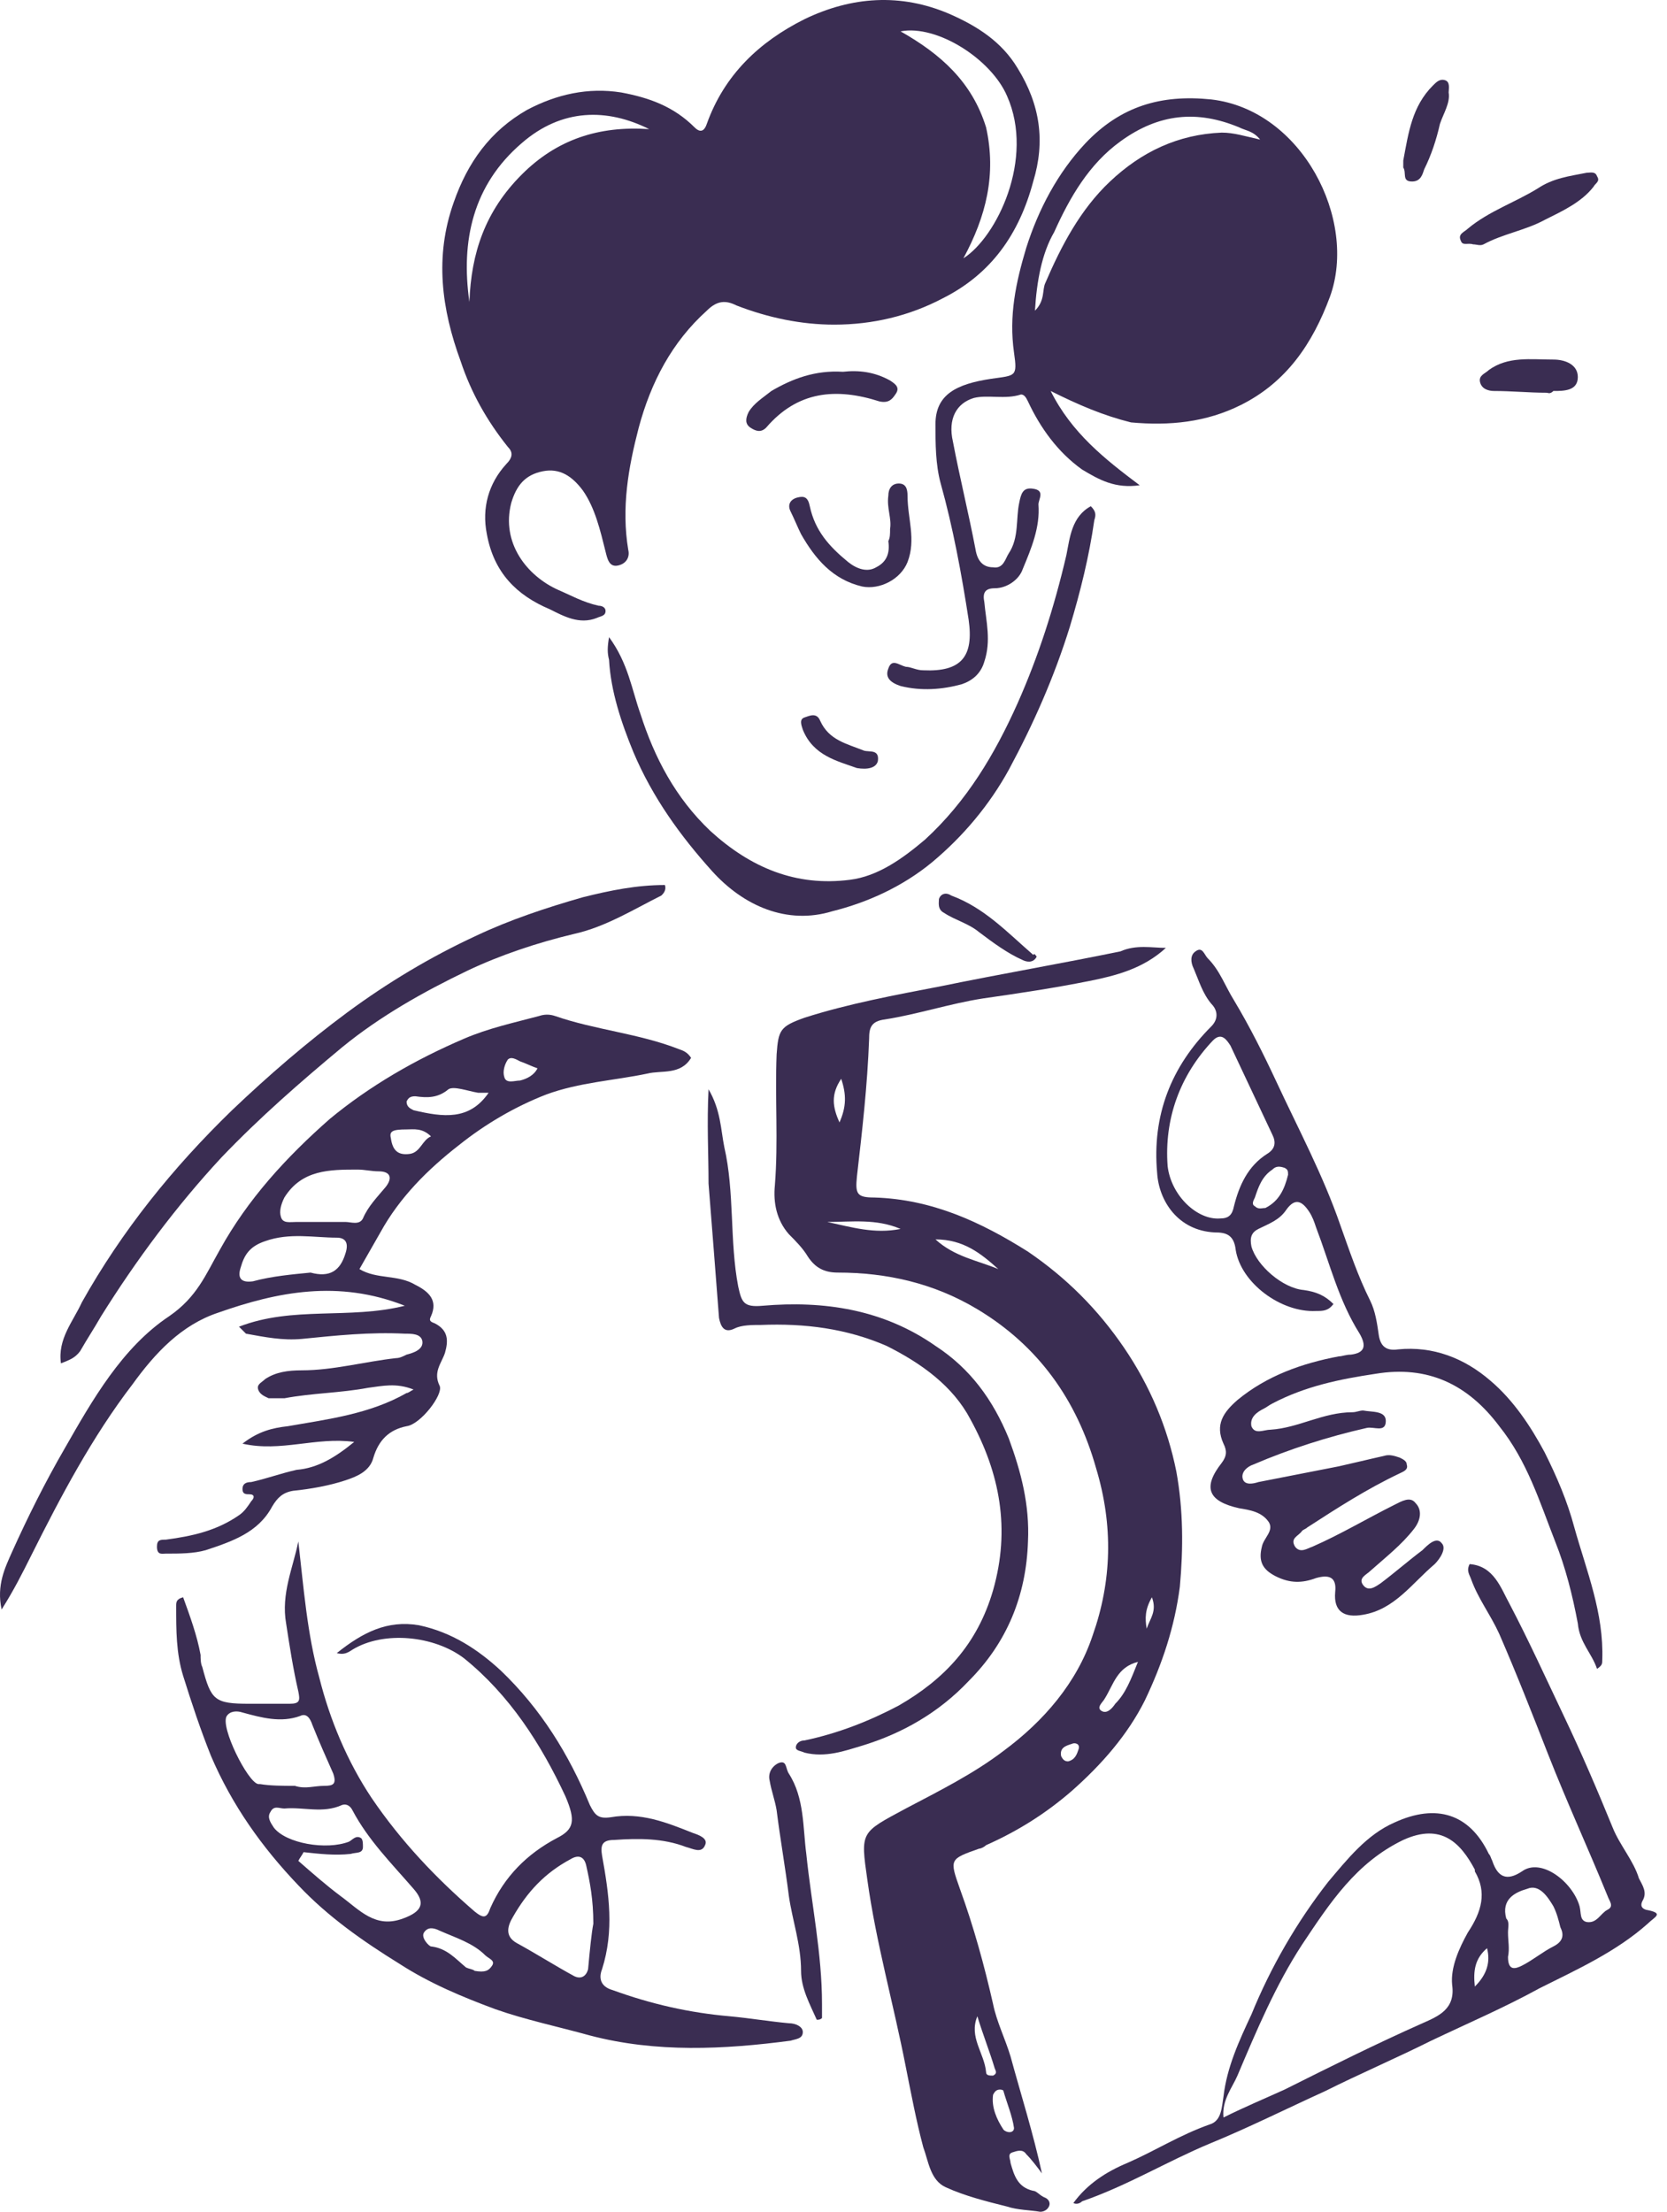 <svg width="150" height="199" viewBox="0 0 150 199" fill="none" xmlns="http://www.w3.org/2000/svg">
<path d="M75.065 29.21C72.081 29.21 69.097 28.581 66.269 27.482C65.327 27.011 64.541 27.011 63.599 27.953C60.458 30.78 58.573 34.393 57.474 38.477C56.531 42.089 55.903 45.702 56.531 49.471C56.688 50.1 56.374 50.728 55.589 50.885C54.803 51.042 54.646 50.257 54.489 49.629C54.018 47.744 53.547 45.702 52.447 44.131C51.505 42.875 50.406 42.089 48.835 42.403C47.264 42.718 46.479 43.66 46.008 45.231C45.065 48.843 47.421 51.827 50.248 53.084C51.348 53.555 52.447 54.183 53.861 54.498C54.175 54.498 54.489 54.655 54.489 54.969C54.489 55.44 54.018 55.44 53.704 55.597C52.133 56.225 50.719 55.44 49.463 54.812C46.479 53.555 44.437 51.513 43.809 48.058C43.337 45.702 43.966 43.503 45.536 41.775C46.165 41.147 46.165 40.676 45.693 40.204C43.809 37.848 42.395 35.335 41.453 32.508C39.725 27.796 39.096 23.084 40.824 18.215C42.081 14.602 44.123 11.775 47.421 9.89C50.091 8.477 52.919 7.848 55.903 8.32C58.416 8.791 60.615 9.576 62.5 11.461C63.128 12.089 63.442 11.618 63.599 11.147C65.17 6.749 68.311 3.765 72.395 1.723C76.636 -0.319 81.034 -0.633 85.432 1.252C87.945 2.351 90.144 3.765 91.557 6.121C93.599 9.419 94.07 12.717 92.971 16.33C91.714 21.042 89.201 24.655 84.803 26.854C81.819 28.424 78.521 29.21 75.065 29.21ZM86.688 23.241C89.672 21.356 93.128 14.288 90.615 8.634C89.201 5.335 84.332 2.194 81.034 2.822C84.646 4.864 87.473 7.377 88.73 11.461C89.672 15.702 88.73 19.471 86.688 23.241ZM58.416 11.618C54.646 9.733 50.562 9.733 46.95 12.875C42.552 16.644 41.453 21.67 42.238 27.168C42.395 22.77 43.651 19 46.95 15.702C50.091 12.56 53.861 11.304 58.416 11.618Z" fill="#3A2D52"/>
<path d="M104.908 85.283C102.866 87.168 100.353 87.796 97.997 88.267C94.856 88.895 91.714 89.367 88.416 89.838C85.431 90.309 82.604 91.251 79.62 91.723C78.363 91.88 78.206 92.508 78.206 93.45C78.049 97.691 77.578 101.775 77.107 105.859C76.95 107.429 77.107 107.744 78.678 107.744C83.861 107.901 88.259 109.943 92.499 112.613C95.955 114.969 98.782 117.796 101.138 121.251C103.494 124.707 105.065 128.477 105.85 132.403C106.479 135.859 106.479 139.314 106.164 142.77C105.693 146.382 104.594 149.681 103.023 152.979C101.452 156.12 99.096 158.791 96.426 161.147C94.07 163.189 91.557 164.759 88.73 166.016C88.573 166.173 88.259 166.33 88.102 166.33C85.431 167.272 85.431 167.272 86.374 169.942C87.63 173.398 88.573 176.853 89.358 180.309C89.672 181.88 90.458 183.45 90.929 185.021C91.871 188.476 92.971 191.932 93.756 195.545C93.285 194.916 92.814 194.288 92.343 193.817C92.028 193.346 91.557 193.503 91.086 193.66C90.615 193.817 90.929 194.288 90.929 194.602C91.243 195.702 91.557 196.801 92.971 197.115C93.285 197.115 93.599 197.586 94.07 197.743C94.384 197.901 94.541 198.215 94.384 198.529C94.227 198.843 93.913 199 93.599 199C92.657 198.843 91.557 198.843 90.615 198.529C88.73 198.058 86.845 197.586 85.117 196.801C83.704 196.173 83.547 194.445 83.076 193.188C82.447 190.832 81.976 188.319 81.505 185.963C80.405 180.309 78.835 174.812 78.049 169.157C77.421 164.759 77.421 164.916 81.505 162.717C84.489 161.147 87.63 159.576 90.3 157.534C93.913 154.864 96.897 151.408 98.311 147.168C100.039 142.299 100.196 137.272 98.625 132.089C96.897 125.963 93.442 121.094 87.945 117.796C84.018 115.44 79.777 114.497 75.379 114.497C74.123 114.497 73.337 114.026 72.709 113.084C72.238 112.299 71.609 111.67 70.981 111.042C69.882 109.785 69.568 108.215 69.725 106.644C70.039 102.717 69.725 98.791 69.882 94.864C70.039 92.665 70.196 92.351 72.395 91.566C76.322 90.309 80.562 89.524 84.646 88.738C89.986 87.639 95.484 86.697 100.824 85.597C102.238 84.969 103.651 85.283 104.908 85.283ZM102.395 149.524C100.51 149.995 100.196 151.566 99.411 152.822C99.254 153.136 98.625 153.607 99.096 153.922C99.568 154.236 100.039 153.764 100.353 153.293C101.295 152.351 101.767 151.094 102.395 149.524ZM74.437 109.943C76.636 110.414 78.678 111.042 81.034 110.571C78.835 109.628 76.636 109.943 74.437 109.943ZM87.945 181.408C87.159 183.293 88.573 184.707 88.73 186.435C88.73 186.749 89.044 186.749 89.358 186.749C89.672 186.592 89.672 186.435 89.515 186.12C89.044 184.55 88.416 182.979 87.945 181.408ZM89.987 188.005C89.672 188.005 89.515 188.162 89.358 188.476C89.201 189.576 89.672 190.675 90.3 191.618C90.615 191.932 91.243 191.932 91.243 191.461C91.086 190.361 90.615 189.262 90.3 188.162C90.3 188.005 89.987 188.005 89.987 188.005ZM84.175 111.513C85.903 113.084 87.945 113.398 89.829 114.183C88.259 112.77 86.688 111.513 84.175 111.513ZM75.536 100.99C76.165 99.576 76.165 98.477 75.693 97.063C74.751 98.477 74.908 99.576 75.536 100.99ZM96.112 158.476C96.74 158.319 96.897 157.848 97.055 157.377C97.212 156.906 96.74 156.749 96.426 156.906C95.955 157.063 95.327 157.22 95.484 158.005C95.641 158.319 95.798 158.476 96.112 158.476ZM103.651 143.712C103.023 144.812 103.023 145.597 103.18 146.539C103.494 145.597 104.123 144.969 103.651 143.712Z" fill="#3A2D52"/>
<path d="M94.541 35.178C96.426 38.948 99.411 41.304 102.552 43.66C100.353 43.974 98.939 43.189 97.369 42.246C95.17 40.676 93.599 38.477 92.5 36.121C92.343 35.806 92.185 35.492 91.871 35.492C90.458 35.964 88.887 35.492 87.63 35.806C86.06 36.278 85.275 37.691 85.746 39.733C86.374 43.032 87.159 46.173 87.787 49.471C87.945 50.414 88.416 51.042 89.358 51.042C90.301 51.199 90.458 50.257 90.772 49.785C91.714 48.372 91.4 46.644 91.714 45.23C91.871 44.445 92.028 43.817 92.971 43.974C94.07 44.131 93.442 44.916 93.442 45.388C93.599 47.429 92.814 49.314 92.028 51.199C91.714 52.142 90.615 52.927 89.515 52.927C88.573 52.927 88.416 53.398 88.573 54.183C88.73 55.911 89.201 57.639 88.573 59.524C88.259 60.623 87.473 61.252 86.531 61.566C84.803 62.037 82.918 62.194 81.034 61.723C80.091 61.408 79.62 60.937 79.934 60.152C80.248 59.21 80.876 59.838 81.505 59.995C81.976 59.995 82.447 60.309 83.076 60.309C86.531 60.466 87.63 59.053 87.159 55.754C86.531 51.67 85.746 47.429 84.646 43.503C84.175 41.775 84.175 39.89 84.175 38.163C84.175 35.492 86.06 34.55 89.201 34.079C91.4 33.765 91.557 33.922 91.243 31.723C90.772 28.424 91.4 25.44 92.343 22.299C93.442 18.843 95.17 15.545 97.683 12.875C100.824 9.576 104.437 8.477 108.992 8.948C117.159 9.89 122.185 19.785 119.672 26.697C118.102 30.937 115.746 34.393 111.662 36.435C108.521 38.005 105.222 38.32 101.767 38.005C99.254 37.377 97.055 36.435 94.541 35.178ZM93.128 27.953C94.07 27.011 93.756 26.068 94.07 25.44C95.484 22.142 97.212 18.843 99.882 16.33C102.709 13.66 106.007 12.089 109.934 11.932C111.034 11.932 111.976 12.246 113.39 12.56C112.761 11.775 112.133 11.775 111.505 11.461C107.735 9.89 104.28 10.204 100.824 12.717C97.997 14.759 96.269 17.744 94.856 20.885C93.756 22.77 93.285 25.283 93.128 27.953Z" fill="#3A2D52"/>
<path d="M21.505 119.367C26.374 117.482 31.4 118.738 36.426 117.482C30.458 115.126 24.96 116.225 19.62 118.11C16.322 119.21 13.966 121.723 11.924 124.55C8.311 129.262 5.484 134.602 2.814 139.943C2.029 141.513 1.243 143.084 0.144 144.812C-0.327 142.613 0.458 141.042 1.086 139.628C2.5 136.487 4.07 133.346 5.798 130.361C8.311 125.964 10.981 121.251 15.222 118.424C17.735 116.696 18.521 114.655 19.777 112.456C22.29 107.901 25.746 104.131 29.672 100.676C33.285 97.691 37.369 95.335 41.767 93.451C43.966 92.508 46.165 92.037 48.521 91.409C48.992 91.251 49.463 91.251 49.934 91.409C53.547 92.665 57.474 92.979 61.086 94.393C61.557 94.55 61.871 94.707 62.185 95.178C61.243 96.749 59.515 96.278 58.259 96.592C55.275 97.22 52.133 97.377 49.149 98.477C46.322 99.576 43.652 101.147 41.295 103.032C38.468 105.231 35.955 107.744 34.227 110.885C33.599 111.984 32.971 113.084 32.343 114.183C33.913 115.126 35.798 114.655 37.369 115.597C38.625 116.225 39.411 117.011 38.782 118.424C38.625 118.738 38.625 118.895 39.097 119.053C40.353 119.681 40.353 120.623 40.039 121.723C39.725 122.665 38.94 123.45 39.568 124.707C39.882 125.492 37.84 128.162 36.584 128.32C35.013 128.634 34.07 129.576 33.599 131.147C33.285 132.403 32.029 132.874 31.086 133.189C29.672 133.66 27.945 133.974 26.374 134.131C25.432 134.288 24.96 134.759 24.489 135.545C23.233 137.901 20.877 138.686 18.521 139.471C17.421 139.785 16.165 139.785 14.908 139.785C14.594 139.785 14.123 139.943 14.123 139.157C14.123 138.529 14.437 138.529 14.908 138.529C17.264 138.215 19.463 137.744 21.505 136.33C21.976 136.016 22.29 135.545 22.604 135.073C22.919 134.759 22.919 134.445 22.447 134.445C22.133 134.445 21.819 134.445 21.819 133.974C21.819 133.503 22.133 133.346 22.604 133.346C24.018 133.032 25.274 132.56 26.688 132.246C28.573 132.089 30.144 131.147 31.872 129.733C28.416 129.262 25.275 130.676 21.819 129.89C23.233 128.791 24.489 128.477 25.903 128.32C29.515 127.691 33.285 127.22 36.584 125.335C36.741 125.335 36.898 125.178 37.212 125.021C35.641 124.393 34.385 124.707 33.128 124.864C30.615 125.335 28.102 125.335 25.589 125.806C25.118 125.806 24.646 125.806 24.175 125.806C23.861 125.649 23.39 125.492 23.233 125.021C23.076 124.55 23.547 124.393 23.861 124.079C24.803 123.45 25.903 123.293 27.159 123.293C29.987 123.293 32.814 122.508 35.641 122.194C35.955 122.194 36.269 122.037 36.584 121.88C37.212 121.723 38.154 121.409 37.997 120.623C37.84 119.995 37.055 119.995 36.426 119.995C33.285 119.838 30.301 120.152 27.159 120.466C25.432 120.623 23.861 120.309 22.133 119.995C22.133 119.995 21.819 119.681 21.505 119.367ZM28.887 109.943C29.672 109.943 30.301 109.943 31.086 109.943C31.557 109.943 32.343 110.257 32.657 109.628C33.128 108.529 33.913 107.744 34.699 106.801C35.327 106.016 35.17 105.388 34.07 105.388C33.442 105.388 32.814 105.231 32.185 105.231C29.672 105.231 27.159 105.231 25.589 107.744C25.275 108.372 25.117 109 25.275 109.471C25.432 110.1 26.06 109.943 26.688 109.943C27.316 109.943 28.102 109.943 28.887 109.943ZM27.945 114.498C29.672 114.969 30.615 114.34 31.086 112.77C31.4 111.827 31.086 111.356 30.301 111.356C28.259 111.356 26.06 110.885 23.861 111.67C22.447 112.142 21.976 112.927 21.662 114.026C21.348 114.969 21.662 115.44 22.762 115.283C24.489 114.812 26.374 114.655 27.945 114.498ZM43.966 98.32C43.651 98.32 43.337 98.32 43.023 98.32C42.081 98.162 40.824 97.691 40.353 98.005C39.411 98.791 38.468 98.791 37.369 98.634C36.898 98.634 36.741 98.791 36.584 99.105C36.584 99.576 36.898 99.733 37.212 99.89C39.882 100.519 42.238 100.833 43.966 98.32ZM38.782 102.246C37.997 101.461 37.212 101.618 36.584 101.618C35.327 101.618 35.013 101.775 35.17 102.403C35.327 103.503 35.798 103.974 36.898 103.817C37.84 103.66 37.997 102.56 38.782 102.246ZM48.364 96.121C47.892 95.963 47.264 95.649 46.793 95.492C46.479 95.335 46.008 95.021 45.693 95.335C45.379 95.806 45.222 96.435 45.379 96.906C45.536 97.534 46.322 97.22 46.793 97.22C47.421 97.063 48.05 96.749 48.364 96.121Z" fill="#3A2D52"/>
<path d="M26.845 138.686C27.316 142.77 27.631 147.011 28.73 150.937C29.672 154.707 31.243 158.477 33.442 161.775C36.112 165.702 39.254 169 42.709 171.984C43.494 172.613 43.809 172.613 44.123 171.67C45.379 168.843 47.421 166.801 50.091 165.388C51.662 164.602 51.819 163.817 50.877 161.618C48.678 156.906 45.85 152.508 41.767 149.21C39.096 147.168 34.541 146.697 31.714 148.424C31.243 148.738 30.929 148.895 30.301 148.738C32.657 146.854 34.856 145.754 37.683 146.225C40.667 146.854 43.023 148.424 45.065 150.309C48.678 153.765 51.191 157.848 53.076 162.403C53.547 163.346 53.861 163.66 54.96 163.503C57.63 163.032 59.986 163.974 62.343 164.916C62.814 165.073 63.756 165.388 63.442 166.016C63.128 166.801 62.343 166.33 61.714 166.173C59.672 165.388 57.473 165.388 55.275 165.545C54.175 165.545 54.018 166.016 54.175 166.958C54.803 170.414 55.274 173.712 54.175 177.168C53.861 177.953 54.018 178.738 55.117 179.052C58.573 180.309 62.028 181.094 65.641 181.409C67.369 181.566 69.254 181.88 70.981 182.037C71.609 182.037 72.238 182.351 72.238 182.822C72.238 183.45 71.61 183.45 71.138 183.607C65.17 184.393 59.044 184.707 53.076 183.136C50.248 182.351 47.264 181.723 44.594 180.78C41.61 179.681 38.625 178.424 35.955 176.696C32.657 174.655 29.515 172.456 26.845 169.628C23.547 166.173 20.877 162.403 18.992 158.005C18.049 155.649 17.264 153.293 16.479 150.78C15.85 148.738 15.851 146.697 15.851 144.498C15.851 144.183 15.85 143.869 16.479 143.712C17.107 145.44 17.735 147.168 18.049 148.895C18.049 149.21 18.049 149.681 18.206 149.995C18.992 152.979 19.306 153.293 22.447 153.293C23.704 153.293 24.803 153.293 26.06 153.293C27.002 153.293 27.002 152.979 26.845 152.194C26.374 150.152 26.06 148.11 25.746 146.068C25.274 143.398 26.374 141.042 26.845 138.686ZM27.316 166.644C27.159 166.958 27.002 167.115 26.845 167.429C28.102 168.529 29.358 169.628 30.615 170.571C32.343 171.827 33.756 173.555 36.269 172.613C37.997 171.984 38.311 171.199 37.212 169.943C35.17 167.587 33.128 165.545 31.714 162.874C31.557 162.56 31.243 162.246 30.772 162.403C29.044 163.189 27.316 162.56 25.589 162.717C25.117 162.717 24.646 162.403 24.332 163.032C24.018 163.503 24.332 163.974 24.646 164.445C25.746 165.859 29.358 166.487 31.4 165.702C31.714 165.545 32.028 165.073 32.5 165.388C32.657 165.545 32.657 165.859 32.657 166.173C32.657 166.801 32.029 166.644 31.557 166.801C30.144 166.958 28.73 166.801 27.316 166.644ZM53.39 173.084C53.39 170.885 53.075 169.314 52.761 167.901C52.604 167.115 52.133 166.801 51.348 167.272C48.992 168.529 47.421 170.257 46.164 172.456C45.693 173.241 45.379 174.183 46.479 174.812C48.206 175.754 49.934 176.854 51.662 177.796C52.29 178.11 52.761 177.796 52.918 177.168C53.075 175.44 53.233 173.869 53.39 173.084ZM26.531 160.676C27.474 160.99 28.259 160.676 29.201 160.676C29.987 160.676 30.301 160.518 29.987 159.576C29.358 158.162 28.73 156.749 28.102 155.178C27.945 154.707 27.631 154.079 27.002 154.393C25.274 155.021 23.547 154.55 21.819 154.079C21.348 153.922 20.72 153.922 20.405 154.393C19.777 155.335 22.29 160.361 23.233 160.518H23.39C24.332 160.676 25.432 160.676 26.531 160.676ZM42.709 177.325C43.651 177.482 43.966 177.325 44.28 176.854C44.594 176.382 43.966 176.225 43.651 175.911C42.552 174.812 40.981 174.34 39.568 173.712C38.939 173.398 38.468 173.398 38.154 173.869C37.84 174.34 38.625 175.126 38.782 175.126C40.196 175.283 40.981 176.225 41.924 177.011C42.238 177.168 42.552 177.168 42.709 177.325Z" fill="#3A2D52"/>
<path d="M119.986 117.325C119.515 117.953 119.044 117.953 118.416 117.953C115.274 118.11 111.662 115.44 111.191 112.456C111.034 111.042 110.248 110.885 109.306 110.885C106.007 110.728 104.28 108.058 104.123 105.545C103.651 100.362 105.379 95.964 108.992 92.351C109.62 91.723 109.62 90.937 108.992 90.309C108.206 89.367 107.892 88.267 107.421 87.168C107.107 86.54 107.107 85.911 107.578 85.597C108.206 85.126 108.363 85.911 108.678 86.225C109.777 87.325 110.248 88.739 111.034 89.995C112.447 92.351 113.704 94.864 114.803 97.22C116.845 101.618 119.044 105.702 120.615 110.257C121.4 112.456 122.185 114.812 123.285 117.011C123.756 117.953 123.913 119.053 124.07 120.152C124.227 121.094 124.699 121.566 125.798 121.409C128.939 121.094 131.767 122.194 134.123 124.236C136.164 125.964 137.735 128.32 138.992 130.676C140.091 132.875 141.034 135.074 141.662 137.43C142.761 141.356 144.332 145.126 144.175 149.367C144.175 149.681 144.175 149.838 143.704 150.152C143.232 148.738 142.133 147.796 141.976 146.068C141.505 143.555 140.876 141.042 139.934 138.686C138.52 135.074 137.421 131.461 134.908 128.32C132.081 124.55 128.468 122.822 123.756 123.608C120.615 124.079 117.473 124.707 114.489 126.278C114.175 126.435 114.018 126.592 113.704 126.749C113.075 127.063 112.447 127.534 112.604 128.32C112.918 129.105 113.704 128.634 114.332 128.634C116.845 128.477 119.044 127.063 121.714 127.063C122.028 127.063 122.342 126.906 122.657 126.906C123.442 127.063 124.698 126.906 124.698 127.848C124.698 128.948 123.599 128.32 122.971 128.477C119.515 129.262 116.06 130.361 112.761 131.775C112.29 131.932 111.662 132.403 111.819 133.032C111.976 133.66 112.761 133.503 113.233 133.346C115.589 132.875 118.102 132.403 120.458 131.932C121.871 131.618 123.128 131.304 124.541 130.99C125.013 130.833 125.484 130.99 125.955 131.147C126.269 131.304 126.583 131.461 126.583 131.775C126.74 132.246 126.269 132.403 125.955 132.56C122.971 133.974 120.301 135.702 117.63 137.43C117.473 137.587 117.316 137.587 117.159 137.744C116.845 138.215 116.06 138.372 116.531 139.157C117.002 139.786 117.63 139.314 118.102 139.157C120.615 138.058 122.971 136.644 125.484 135.388C126.112 135.074 126.897 134.602 127.369 135.231C127.997 135.859 127.84 136.801 127.212 137.587C126.112 139 124.698 140.1 123.285 141.356C122.971 141.67 122.185 141.984 122.657 142.613C123.128 143.241 123.756 142.77 124.227 142.456C125.484 141.513 126.74 140.414 127.997 139.471C128.468 139 129.253 138.215 129.725 138.843C130.196 139.314 129.568 140.257 129.096 140.728C127.054 142.456 125.484 144.812 122.657 145.283C120.929 145.597 119.986 144.969 120.143 143.241C120.301 141.827 119.515 141.67 118.416 141.984C117.159 142.456 116.06 142.456 114.803 141.827C113.547 141.199 113.233 140.414 113.547 139.157C113.704 138.372 114.646 137.744 114.175 136.958C113.547 136.016 112.447 135.859 111.505 135.702C108.678 135.074 108.206 133.817 109.934 131.618C110.405 130.99 110.405 130.519 110.091 129.89C109.306 128.163 110.091 127.063 111.348 125.964C114.018 123.765 117.159 122.665 120.458 122.037C120.772 122.037 121.086 121.88 121.557 121.88C122.814 121.723 122.971 121.094 122.342 119.995C120.458 117.011 119.672 113.712 118.416 110.414C118.259 109.943 118.102 109.471 117.787 109C117.159 108.058 116.531 107.744 115.746 108.843C115.117 109.786 114.175 110.1 113.233 110.571C112.604 110.885 112.447 111.356 112.604 112.142C113.075 113.869 115.431 115.911 117.316 116.068C118.416 116.225 119.201 116.54 119.986 117.325ZM109.777 109.629C110.562 109.629 110.876 109.314 111.034 108.529C111.505 106.644 112.29 104.916 114.018 103.817C114.803 103.346 114.803 102.718 114.489 102.089C113.233 99.419 111.976 96.749 110.719 94.079C110.405 93.608 109.934 92.822 109.149 93.608C106.164 96.749 104.751 100.676 105.065 104.916C105.379 107.587 107.735 109.786 109.777 109.629ZM115.903 105.702C115.903 105.388 115.903 105.231 115.589 105.074C115.117 104.916 114.803 104.916 114.489 105.231C113.547 105.859 113.233 106.801 112.918 107.744C112.761 108.058 112.604 108.372 112.918 108.529C113.233 108.843 113.547 108.686 113.861 108.686C115.117 108.058 115.589 106.958 115.903 105.702Z" fill="#3A2D52"/>
<path d="M96.583 198.215C97.84 196.487 99.568 195.387 101.452 194.602C103.966 193.503 106.165 192.089 108.835 191.147C109.934 190.832 109.934 189.576 110.091 188.633C110.405 185.963 111.505 183.607 112.604 181.251C114.332 177.01 116.688 172.927 119.515 169.314C121.243 167.272 122.971 165.073 125.484 163.974C129.253 162.246 132.238 163.188 133.966 166.801C134.123 166.958 134.123 167.115 134.28 167.429C134.751 168.843 135.536 169.314 136.95 168.372C138.678 167.115 141.505 169.314 142.133 171.513C142.29 172.141 142.133 172.77 142.761 172.927C143.704 173.084 144.018 172.141 144.646 171.827C145.274 171.513 144.803 171.042 144.646 170.571C142.918 166.33 141.034 162.246 139.306 157.848C137.892 154.236 136.479 150.623 134.908 147.01C134.123 145.283 133.023 143.869 132.395 142.141C132.238 141.67 131.924 141.356 132.238 140.728C134.437 140.885 135.065 142.927 135.85 144.34C137.578 147.639 139.149 151.094 140.719 154.393C142.29 157.691 143.704 160.99 145.117 164.445C145.746 166.016 147.002 167.429 147.473 169C147.787 169.628 148.259 170.257 147.788 171.042C147.63 171.356 147.63 171.67 148.102 171.827C149.829 172.141 148.887 172.455 148.259 173.084C145.431 175.597 141.976 177.168 138.52 178.895C135.379 180.623 132.081 182.037 128.782 183.607C125.641 185.178 122.342 186.592 119.201 188.162C115.746 189.733 112.29 191.461 108.835 192.874C105.065 194.445 101.452 196.644 97.369 198.058C97.212 198.215 96.897 198.372 96.583 198.215ZM110.091 190.518C111.976 189.576 113.861 188.791 115.589 188.005C119.672 185.963 123.756 183.921 127.997 182.037C129.411 181.408 130.981 180.78 130.667 178.581C130.51 177.01 131.295 175.283 132.081 173.869C133.337 171.984 133.808 170.257 132.709 168.372V168.215C131.452 165.859 129.725 163.974 126.269 165.545C122.028 167.586 119.672 171.199 117.159 174.969C114.803 178.581 113.075 182.665 111.348 186.749C110.877 187.848 109.934 188.948 110.091 190.518ZM135.693 173.869C135.85 173.869 135.85 173.869 135.693 173.869C135.693 174.654 135.85 175.283 135.693 176.068C135.693 177.325 136.322 177.168 136.95 176.853C137.892 176.382 138.835 175.597 139.777 175.126C140.719 174.654 140.719 174.026 140.405 173.398C140.248 172.77 140.091 172.141 139.777 171.513C139.306 170.728 138.52 169.471 137.421 169.942C136.321 170.257 135.065 170.885 135.536 172.613C135.85 172.927 135.693 173.398 135.693 173.869ZM133.808 175.283C132.709 176.225 132.552 177.325 132.709 178.738C133.808 177.639 134.123 176.539 133.808 175.283Z" fill="#3A2D52"/>
<path d="M63.756 98.005C64.856 99.89 64.856 101.618 65.17 103.189C66.112 107.272 65.641 111.67 66.426 115.754C66.74 117.168 66.897 117.639 68.625 117.482C74.123 117.011 79.463 117.796 84.175 121.094C87.316 123.136 89.358 125.963 90.772 129.419C91.871 132.403 92.657 135.388 92.5 138.686C92.343 143.555 90.615 147.796 87.159 151.251C84.489 154.079 81.191 155.963 77.578 157.063C76.007 157.534 74.28 158.162 72.395 157.691C72.081 157.534 71.61 157.534 71.61 157.22C71.61 156.906 71.924 156.592 72.395 156.592C75.379 155.963 78.206 154.864 80.876 153.45C84.96 151.094 87.945 147.953 89.358 143.084C90.929 137.586 89.987 132.56 87.316 127.691C85.746 124.707 82.918 122.665 79.777 121.094C76.165 119.524 72.395 119.052 68.468 119.21C67.683 119.21 66.74 119.21 66.112 119.524C65.17 119.995 64.856 119.367 64.699 118.581C64.384 114.498 64.07 110.414 63.756 106.487C63.756 103.817 63.599 101.147 63.756 98.005Z" fill="#3A2D52"/>
<path d="M54.803 57.325C56.531 59.681 56.845 62.037 57.63 64.236C58.887 68.162 60.772 71.775 63.913 74.759C67.526 78.058 71.609 79.785 76.479 79.157C78.992 78.843 81.191 77.272 83.233 75.545C87.002 72.089 89.515 67.848 91.557 63.293C93.442 59.053 94.856 54.655 95.955 49.943C96.269 48.372 96.426 46.487 98.154 45.545C98.625 46.016 98.625 46.33 98.468 46.801C97.997 50.1 97.212 53.241 96.269 56.382C94.856 60.937 92.971 65.178 90.772 69.262C89.044 72.403 86.688 75.231 83.861 77.587C81.191 79.785 78.049 81.199 74.908 81.984C70.824 83.241 66.898 81.513 64.07 78.372C61.243 75.231 58.73 71.775 57.002 67.691C55.903 65.021 54.96 62.194 54.803 59.367C54.646 58.738 54.646 58.267 54.803 57.325Z" fill="#3A2D52"/>
<path d="M5.484 122.665C5.17 120.466 6.583 118.895 7.369 117.168C10.981 110.728 15.536 105.073 20.877 99.89C24.175 96.749 27.631 93.764 31.243 91.094C34.856 88.424 38.782 86.068 42.866 84.183C45.85 82.77 49.149 81.67 52.447 80.728C54.96 80.1 57.316 79.628 59.83 79.628C59.987 80.1 59.672 80.414 59.515 80.571C57.002 81.827 54.489 83.398 51.662 84.026C48.364 84.812 45.065 85.911 42.081 87.325C38.154 89.21 34.227 91.409 30.772 94.236C27.002 97.377 23.39 100.518 19.934 104.131C15.851 108.529 12.238 113.398 9.097 118.424C8.468 119.524 7.84 120.466 7.212 121.566C6.741 122.194 6.269 122.351 5.484 122.665Z" fill="#3A2D52"/>
<path d="M73.494 181.723C72.866 180.309 72.081 178.895 72.081 177.325C72.081 174.969 71.295 172.77 70.981 170.571C70.667 168.058 70.196 165.388 69.882 162.874C69.725 161.932 69.411 161.147 69.254 160.204C69.097 159.576 69.411 158.948 70.039 158.634C70.824 158.32 70.667 159.105 70.981 159.576C72.395 161.775 72.238 164.445 72.552 166.801C73.023 171.356 73.966 175.754 73.966 180.309C73.966 180.78 73.966 181.094 73.966 181.566C73.808 181.723 73.651 181.723 73.494 181.723Z" fill="#3A2D52"/>
<path d="M80.091 47.587C80.248 46.644 79.777 45.702 79.934 44.602C79.934 43.974 80.248 43.503 80.876 43.503C81.505 43.503 81.662 43.974 81.662 44.602C81.662 46.644 82.447 48.529 81.662 50.571C81.034 52.142 79.149 53.084 77.578 52.77C74.908 52.142 73.337 50.257 72.081 48.058C71.767 47.429 71.453 46.644 71.138 46.016C70.824 45.388 71.138 44.916 71.766 44.759C72.395 44.602 72.709 44.759 72.866 45.545C73.337 47.744 74.594 49.157 76.322 50.571C77.107 51.199 78.049 51.513 78.835 51.042C79.777 50.571 80.091 49.785 79.934 48.686C80.091 48.372 80.091 48.058 80.091 47.587Z" fill="#3A2D52"/>
<path d="M132.552 21.985C132.081 21.828 131.61 22.142 131.452 21.67C131.138 21.042 131.767 20.885 132.081 20.571C133.966 19 136.322 18.215 138.363 16.958C139.777 16.016 141.191 15.859 142.761 15.545C143.075 15.545 143.547 15.388 143.704 15.859C144.018 16.33 143.547 16.487 143.39 16.801C142.29 18.215 140.562 19 138.992 19.786C137.264 20.728 135.222 21.042 133.494 21.985C133.18 22.142 132.866 21.985 132.552 21.985Z" fill="#3A2D52"/>
<path d="M75.85 33.45C77.264 33.293 78.678 33.45 80.091 34.236C80.562 34.55 81.034 34.864 80.562 35.492C80.248 35.964 79.934 36.278 79.149 36.121C75.222 34.864 71.767 35.178 68.939 38.477C68.468 38.948 67.997 38.791 67.526 38.477C67.055 38.163 67.055 37.691 67.369 37.063C67.84 36.278 68.625 35.806 69.411 35.178C71.295 34.079 73.337 33.293 75.85 33.45Z" fill="#3A2D52"/>
<path d="M139.149 35.335C137.578 35.335 136.007 35.178 134.437 35.178C133.966 35.178 133.337 35.021 133.18 34.393C133.023 33.765 133.651 33.608 133.966 33.293C135.693 32.037 137.735 32.351 139.777 32.351C140.876 32.351 141.976 32.822 141.976 33.922C141.976 35.178 140.719 35.178 139.777 35.178C139.463 35.492 139.306 35.335 139.149 35.335Z" fill="#3A2D52"/>
<path d="M126.269 14.445C126.74 11.932 127.055 9.576 128.939 7.691C129.253 7.377 129.568 7.063 130.039 7.22C130.51 7.377 130.353 8.005 130.353 8.32C130.51 9.262 129.882 10.204 129.568 11.147C129.253 12.56 128.782 13.974 128.154 15.231C127.997 15.702 127.84 16.33 127.055 16.33C126.112 16.33 126.583 15.545 126.269 15.073C126.269 14.916 126.269 14.602 126.269 14.445Z" fill="#3A2D52"/>
<path d="M93.285 86.068C92.971 86.696 92.343 86.539 92.028 86.382C90.615 85.754 89.358 84.812 88.102 83.869C87.159 83.084 85.903 82.77 84.96 82.141C84.332 81.827 84.489 81.199 84.489 80.885C84.646 80.414 85.117 80.257 85.589 80.571C88.573 81.67 90.615 83.869 92.971 85.911C93.128 85.754 93.128 85.911 93.285 86.068Z" fill="#3A2D52"/>
<path d="M77.107 69.105C75.379 68.477 73.18 68.005 72.238 65.649C72.081 65.178 71.924 64.707 72.395 64.55C72.866 64.393 73.494 64.079 73.808 64.864C74.594 66.592 76.165 66.906 77.735 67.534C78.206 67.691 79.149 67.377 78.992 68.477C78.835 69.105 78.049 69.262 77.107 69.105Z" fill="#3A2D52"/>
</svg>
